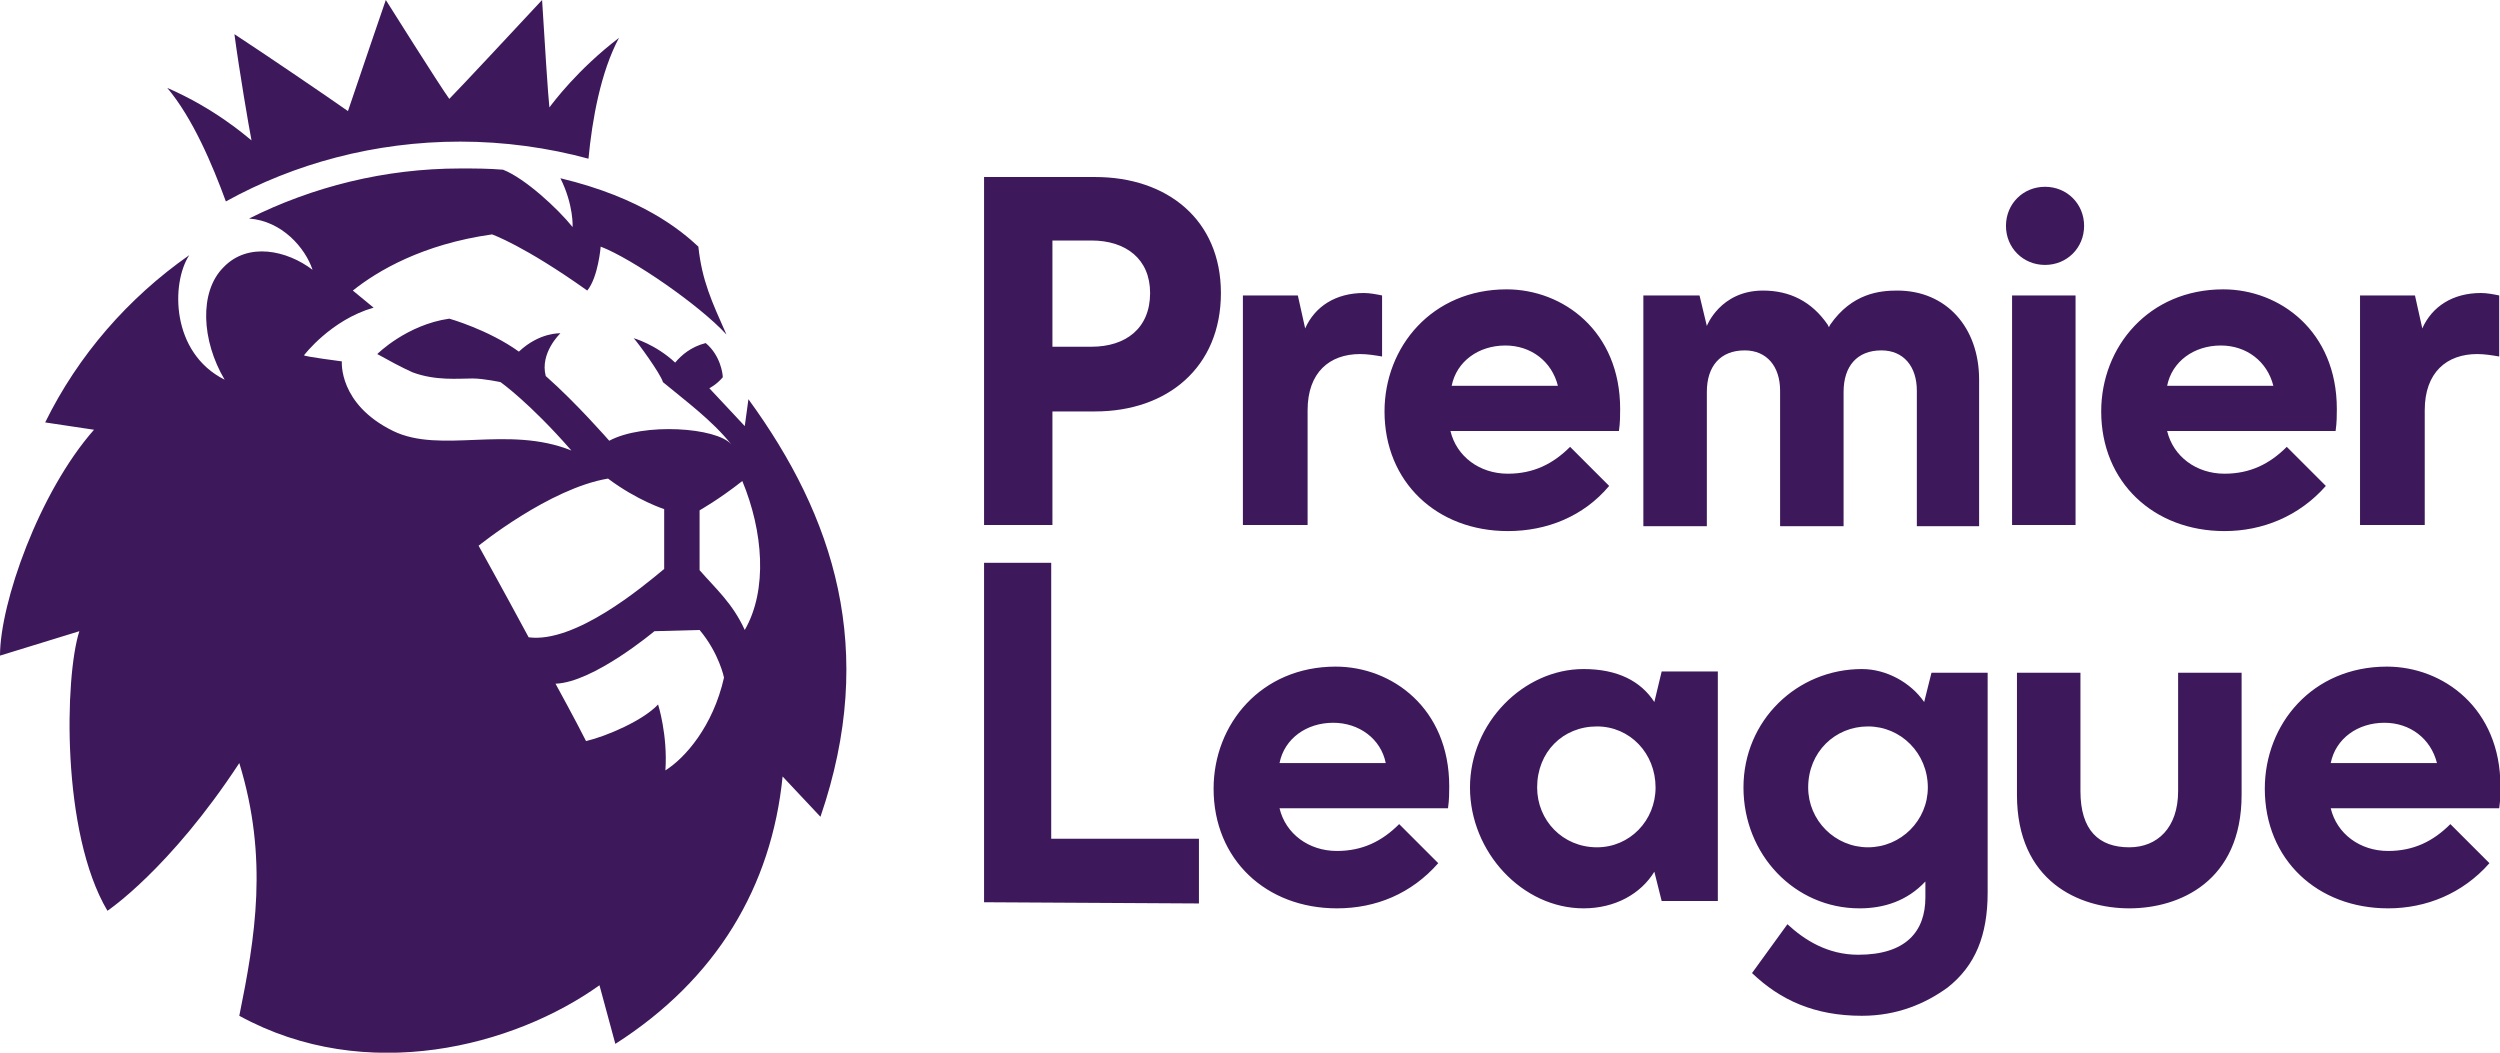 <svg xmlns="http://www.w3.org/2000/svg" xmlns:xlink="http://www.w3.org/1999/xlink" version="1.0" id="katman_1" x="0px" y="0px" style="enable-background:new 0 0 560 400;" xml:space="preserve" viewBox="100 124.19 360.18 151.66">
<style type="text/css">
	.st0{fill:#3D195B;}
</style>
<g transform="matrix(1.759 0 0 1.759 100 124.188)">
	<path class="st0" d="M157.6,57.5l0.6-2.4h4.6v18c0,3.5-1,6-3.3,7.8c-1.8,1.3-4.1,2.3-7,2.3c-3.9,0-6.7-1.3-9-3.5l2.9-4   c1.4,1.3,3.3,2.5,5.8,2.5c3.9,0,5.5-1.9,5.5-4.7v-1.3c-1.5,1.6-3.4,2.2-5.4,2.2c-5.3,0-9.5-4.4-9.5-9.9c0-5.5,4.4-9.7,9.7-9.7   C154.5,54.8,156.5,55.9,157.6,57.5 M153,59.5c-2.7,0-4.9,2.1-4.9,5c0,2.7,2.2,4.9,4.9,4.9s4.9-2.2,4.9-4.9   C157.9,61.7,155.7,59.5,153,59.5 M123.3,28.3c-2.2,0-4,1.3-4.4,3.3h8.7C127.1,29.6,125.4,28.3,123.3,28.3 M123.5,43.5   c-5.8,0-10.1-4-10.1-9.8c0-5.3,3.9-10,10-10c4.6,0,9.3,3.4,9.3,9.8c0,0.5,0,1.1-0.1,1.8h-13.8c0.5,2.1,2.4,3.5,4.7,3.5   c2.1,0,3.7-0.8,5.1-2.2l3.2,3.2C129.7,42.3,126.7,43.5,123.5,43.5 M181.9,28.3c-2.2,0-4,1.3-4.4,3.3h8.7   C185.7,29.6,184,28.3,181.9,28.3 M182.2,43.5c-5.8,0-10.1-4-10.1-9.8c0-5.3,3.9-10,10-10c4.6,0,9.3,3.4,9.3,9.8   c0,0.5,0,1.1-0.1,1.8h-13.8c0.5,2.1,2.4,3.5,4.7,3.5c2.1,0,3.7-0.8,5.1-2.2l3.2,3.2C188.3,42.3,185.3,43.5,182.2,43.5 M195.3,59.2   c-2.2,0-4,1.3-4.4,3.3h8.7C199.1,60.5,197.4,59.2,195.3,59.2 M195.6,74.4c-5.8,0-10.1-4-10.1-9.8c0-5.3,3.9-10,10-10   c4.6,0,9.3,3.4,9.3,9.8c0,0.5,0,1.1-0.1,1.8h-13.8c0.5,2.1,2.4,3.5,4.7,3.5c2.1,0,3.7-0.8,5.1-2.2l3.2,3.2   C201.7,73.2,198.7,74.4,195.6,74.4 M109.2,59.2c-2.2,0-4,1.3-4.4,3.3h8.7C113.1,60.5,111.3,59.2,109.2,59.2 M109.5,74.4   c-5.8,0-10.1-4-10.1-9.8c0-5.3,3.9-10,10-10c4.6,0,9.3,3.4,9.3,9.8c0,0.5,0,1.1-0.1,1.8h-13.8c0.5,2.1,2.4,3.5,4.7,3.5   c2.1,0,3.7-0.8,5.1-2.2l3.2,3.2C115.6,73.2,112.7,74.4,109.5,74.4 M80.6,73.9V46.1h5.5v22.6h12.1v5.3L80.6,73.9z M101.8,43V24.2   h4.5l0.6,2.7c0.8-1.8,2.5-2.9,4.8-2.9c0.5,0,1,0.1,1.5,0.2v5c-0.6-0.1-1.2-0.2-1.8-0.2c-2.5,0-4.3,1.5-4.3,4.6V43L101.8,43   L101.8,43z M193.3,43V24.2h4.5l0.6,2.7c0.8-1.8,2.5-2.9,4.8-2.9c0.5,0,1,0.1,1.5,0.2v5c-0.6-0.1-1.2-0.2-1.8-0.2   c-2.5,0-4.3,1.5-4.3,4.6V43L193.3,43L193.3,43z M157,32c0-2-1.1-3.3-2.9-3.3c-2,0-3.1,1.3-3.1,3.4v11h-5.2V32c0-2-1.1-3.3-2.9-3.3   c-2,0-3.1,1.3-3.1,3.4v11h-5.2V24.2h4.6l0.6,2.5c0,0,1.1-2.9,4.6-2.9c2.2,0,4,0.9,5.3,2.8l0.1,0.2l0.1-0.2c1.8-2.6,4.1-2.8,5.5-2.8   c4,0,6.7,3,6.7,7.3v12H157L157,32L157,32z M167.5,21.7c-1.8,0-3.2-1.4-3.2-3.2c0-1.8,1.4-3.2,3.2-3.2s3.2,1.4,3.2,3.2   C170.7,20.3,169.3,21.7,167.5,21.7 M164.8,24.2h5.2V43h-5.2V24.2z M130.8,59.5c-2.8,0-4.9,2.1-4.9,5c0,2.7,2.1,4.9,4.9,4.9   c2.7,0,4.8-2.2,4.8-4.9C135.6,61.7,133.5,59.5,130.8,59.5 M129.7,74.4c-5,0-9.3-4.6-9.3-9.9c0-5.3,4.4-9.7,9.3-9.7   c2.8,0,4.7,1,5.8,2.7l0.6-2.5h4.6v18.8h-4.6l-0.6-2.4C134.4,73.2,132.3,74.4,129.7,74.4 M174.4,74.4c-4.1,0-9.2-2.2-9.2-9.3v-10   h5.2v9.7c0,3.2,1.5,4.6,4,4.6c2.3,0,4-1.6,4-4.6v-9.7h5.2v10C183.6,72.2,178.5,74.4,174.4,74.4 M86.2,28.4h3.2   c2.8,0,4.8-1.5,4.8-4.4c0-2.8-2-4.3-4.8-4.3h-3.2V28.4z M80.6,43V14.5h9.1c5.9,0,10.3,3.5,10.3,9.5c0,6.1-4.4,9.7-10.3,9.7h-3.5V43   H80.6z"/>
	<path class="st0" d="M60.8,39.4c-1.9,1.5-3.5,2.4-3.5,2.4l0,4.9c1.3,1.5,2.7,2.7,3.7,4.9C62.9,48.3,62.5,43.5,60.8,39.4 M59.3,55.5   c0,0-0.4-2-2-3.9l-3.7,0.1c0,0-5,4.2-8.1,4.3c0,0,1.7,3.1,2.5,4.7c1.7-0.4,4.7-1.7,5.9-3c0,0,0.8,2.5,0.6,5.4   C56.1,62.1,58.4,59.5,59.3,55.5 M54.4,46.6l0-4.9c0,0-2.2-0.7-4.6-2.5C45,40,39.2,44.7,39.2,44.7s2,3.6,4.1,7.5   C47.1,52.7,52.6,48.1,54.4,46.6 M67.2,66.9l-3.1-3.3c-0.9,9-5.4,16.6-13.7,21.9l-1.3-4.8c-7,5-19.1,8.2-29.5,2.5   c1.3-6.4,2.4-12.9,0-20.7C13.9,71.2,8.8,74.6,8.8,74.6C5,68.2,5.3,55.4,6.5,51.7l-6.5,2c0-4.3,3.2-13.4,7.7-18.5l-4-0.6h0   c2.7-5.5,6.8-10.2,11.8-13.7l0,0c-1.5,2.3-1.5,8,2.9,10.2c-1.9-3.2-2.1-7.2-0.1-9.2c2-2.1,5.2-1.4,7.3,0.2c-0.6-1.8-2.5-4-5.2-4.2   h0c5.2-2.6,11.1-4.1,17.3-4.1c1.2,0,2.3,0,3.5,0.1c1.8,0.7,4.5,3.2,5.7,4.7c0,0,0.1-1.8-1-4c6.7,1.6,9.9,4.3,11.3,5.6   c0.3,2.8,1.1,4.5,2.3,7.2c-2.2-2.4-7.7-6.2-10.3-7.2c0,0-0.2,2.5-1.1,3.6c-5.2-3.7-7.8-4.6-7.8-4.6c-5.7,0.8-9.4,3-11.4,4.6   l1.7,1.4c-3.5,1-5.7,3.9-5.7,3.9c0,0.1,3.1,0.5,3.1,0.5s-0.3,3.5,4.2,5.7c3.9,1.9,9.4-0.5,14.6,1.6c-3.4-3.9-5.8-5.6-5.8-5.6   s-1.4-0.3-2.3-0.3c-1.2,0-3,0.2-4.9-0.5c-0.9-0.4-2-1-2.9-1.5c0,0,2.4-2.4,5.9-2.9c0,0,3.2,0.9,5.7,2.7c1.7-1.6,3.4-1.5,3.4-1.5   s-1.7,1.6-1.2,3.5c2.5,2.2,5.2,5.3,5.2,5.3c2.8-1.5,8.8-1.1,10,0.3c-1.6-2-3.8-3.6-5.6-5.1c-0.2-0.7-2.1-3.3-2.4-3.6   c0,0,1.8,0.5,3.4,2c0.5-0.6,1.3-1.3,2.5-1.6c1.2,1,1.4,2.5,1.4,2.8c-0.5,0.6-1.1,0.9-1.1,0.9l2.9,3.1l0.3-2.2   C68.3,42.3,71.9,53.2,67.2,66.9 M13.7,7.2c3.9,1.7,6.4,3.9,6.9,4.3c-0.2-1-1-5.7-1.4-8.7c2.3,1.5,7.6,5.1,9.3,6.3   C29.2,7,31.6,0,31.6,0s4.4,7,5.2,8.1C37.7,7.2,43,1.5,44.4,0c0.2,3.3,0.5,8,0.6,8.8c0.3-0.4,2.3-3.1,5.7-5.7   c-1.5,2.8-2.2,6.7-2.5,9.9c-3.3-0.9-6.9-1.4-10.5-1.4c-7,0-13.6,1.8-19.2,4.9C17.4,13.5,15.8,9.7,13.7,7.2"/>
</g>
</svg>